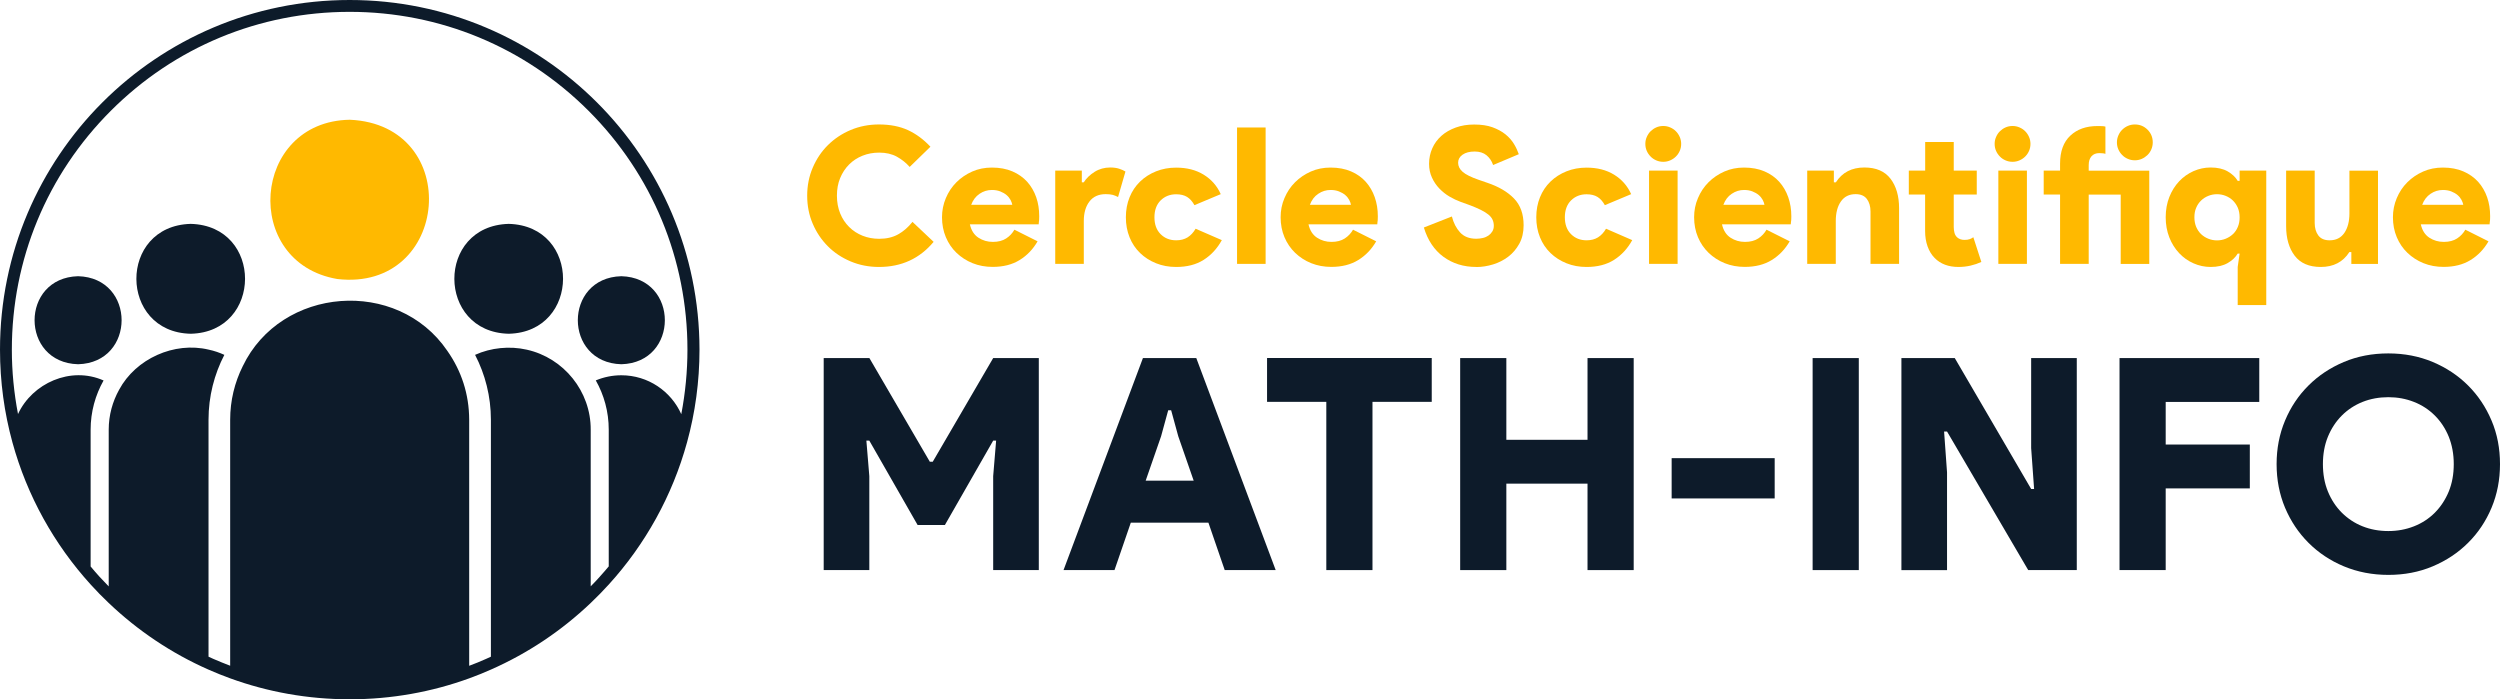 <?xml version="1.0" encoding="UTF-8"?>
<svg id="Calque_1" data-name="Calque 1" xmlns="http://www.w3.org/2000/svg" viewBox="0 0 364.94 102.09">
  <defs>
    <style>
      .cls-1 {
        fill: #0d1b2a;
      }

      .cls-2 {
        fill: #ffb900;
      }
    </style>
  </defs>
  <g>
    <path class="cls-1" d="M90.7,40.32c-8.47.22-8.47,12.63,0,12.85,8.47-.22,8.47-12.63,0-12.85Z"/>
    <path class="cls-1" d="M74.26,32.68c-10.63.29-10.53,15.8,0,16.04,10.53-.24,10.62-15.76,0-16.04Z"/>
    <path class="cls-1" d="M11.4,40.32c-8.47.22-8.47,12.63,0,12.85,8.47-.22,8.47-12.63,0-12.85Z"/>
    <path class="cls-1" d="M27.84,32.68c-10.63.29-10.52,15.81,0,16.04,10.53-.24,10.62-15.76,0-16.04Z"/>
    <path class="cls-2" d="M51.05,17.48c-14.36.25-15.83,20.86-1.81,23.25,16.49,1.9,18.48-22.53,1.81-23.25Z"/>
    <path class="cls-1" d="M51.04,0C22.85,0,0,22.85,0,51.04,0,55.72.63,60.26,1.81,64.56c2.15,7.84,6.11,14.91,11.42,20.76.84.93,1.72,1.83,2.64,2.7,4.23,4.03,9.15,7.34,14.57,9.73,1.04.46,2.09.88,3.16,1.27,5.44,1.98,11.32,3.06,17.45,3.06s12-1.08,17.45-3.06c1.08-.39,2.13-.82,3.17-1.28,5.42-2.39,10.34-5.7,14.57-9.73.92-.87,1.79-1.77,2.64-2.7,5.31-5.85,9.27-12.93,11.42-20.77,1.18-4.3,1.81-8.83,1.81-13.51C102.09,22.85,79.23,0,51.04,0ZM87.58,84.16c-.44.49-.89.97-1.35,1.43v-22.87c.03-5.57-3.92-10.48-9.35-11.68-2.48-.56-5.22-.29-7.53.76,1.47,2.83,2.31,6.06,2.31,9.47v34.59c-.23.11-.47.22-.7.32-.78.35-1.61.69-2.47,1.01,0-11.96,0-34.9,0-35.92-.01-3.73-1.13-7.13-3.2-10.07-7.29-10.7-24.27-9.4-29.86,2.27-1.17,2.35-1.83,5-1.83,7.8,0,1.1,0,23.97,0,35.91-.81-.31-1.64-.64-2.46-1-.23-.1-.47-.21-.7-.32v-34.59c0-3.41.84-6.63,2.31-9.47-.72-.33-1.48-.59-2.28-.76-5.05-1.21-10.65,1.33-13.08,5.85-.96,1.73-1.52,3.71-1.52,5.83v22.88c-.46-.47-.92-.95-1.36-1.43-.44-.48-.86-.98-1.28-1.48v-19.96c0-2.61.69-5.06,1.89-7.19-4.82-2.14-10.42.42-12.49,4.9-.59-3.08-.9-6.23-.9-9.39,0-13.17,5.13-25.55,14.44-34.87C25.49,6.86,37.87,1.73,51.04,1.73s25.55,5.13,34.87,14.44c9.31,9.31,14.44,21.7,14.44,34.87,0,3.18-.31,6.33-.9,9.42-1.49-3.35-4.85-5.68-8.75-5.68-1.32,0-2.58.27-3.73.75,1.2,2.12,1.89,4.57,1.89,7.19v19.96c-.42.5-.85,1-1.29,1.48Z"/>
  </g>
  <g>
    <g>
      <path class="cls-2" d="M136.29,35.3c-2.04,2.45-4.7,3.67-7.98,3.67-1.48,0-2.86-.27-4.14-.81-1.28-.54-2.39-1.27-3.32-2.21-.94-.94-1.67-2.03-2.21-3.29-.54-1.26-.81-2.62-.81-4.09s.27-2.83.81-4.09c.54-1.26,1.27-2.36,2.21-3.29s2.04-1.67,3.32-2.21c1.28-.54,2.66-.81,4.14-.81,1.63,0,3.04.28,4.24.83,1.2.56,2.28,1.36,3.27,2.42l-3.03,2.95c-.52-.59-1.14-1.09-1.86-1.49-.72-.4-1.58-.6-2.59-.6-.87,0-1.68.15-2.43.45-.75.3-1.4.72-1.96,1.28-.56.56-.99,1.22-1.31,1.99-.32.77-.47,1.63-.47,2.57s.16,1.8.47,2.57c.31.77.75,1.43,1.31,1.99s1.21.98,1.96,1.28c.75.3,1.56.45,2.43.45,1.06,0,1.97-.21,2.75-.64.78-.43,1.48-1.04,2.11-1.83l3.09,2.92Z"/>
      <path class="cls-2" d="M151.47,35.21c-.67,1.17-1.54,2.08-2.63,2.75-1.08.67-2.4,1-3.93,1-1.06,0-2.04-.18-2.93-.54-.9-.36-1.68-.87-2.35-1.51s-1.19-1.41-1.56-2.29c-.37-.88-.56-1.85-.56-2.91,0-.98.19-1.91.56-2.79.37-.88.88-1.65,1.54-2.31s1.43-1.18,2.31-1.57c.88-.39,1.84-.58,2.88-.58,1.13,0,2.13.19,2.99.56.86.37,1.58.88,2.16,1.52.57.64,1.01,1.39,1.31,2.25.3.86.44,1.78.44,2.77,0,.15,0,.3-.01.44,0,.15-.02.28-.04.39-.02.13-.03.25-.03.36h-10.04c.2.89.62,1.54,1.25,1.95.63.41,1.33.61,2.11.61s1.42-.17,1.93-.5c.51-.33.91-.76,1.21-1.28l3.39,1.7ZM147.77,29.9c-.04-.22-.12-.46-.26-.72-.14-.26-.33-.5-.58-.71-.25-.21-.56-.39-.92-.53s-.76-.21-1.21-.21c-.65,0-1.25.18-1.81.56s-.96.91-1.22,1.61h6.01Z"/>
      <path class="cls-2" d="M154.03,24.9h3.89v1.72h.28c.37-.59.9-1.1,1.58-1.53s1.45-.64,2.28-.64c.5,0,.94.06,1.31.18.37.12.68.26.92.41l-1.08,3.72c-.24-.13-.5-.23-.76-.31-.27-.07-.62-.11-1.04-.11-1.04,0-1.83.36-2.38,1.08s-.82,1.67-.82,2.84v6.26h-4.17v-13.62Z"/>
      <path class="cls-2" d="M178.36,35.05c-.67,1.22-1.55,2.18-2.65,2.88-1.1.7-2.44,1.04-4.02,1.04-1.06,0-2.04-.18-2.93-.54-.9-.36-1.68-.86-2.34-1.5-.66-.64-1.17-1.4-1.53-2.29-.36-.89-.54-1.86-.54-2.92s.18-2.03.54-2.92c.36-.89.87-1.65,1.53-2.29.66-.64,1.44-1.14,2.34-1.5.9-.36,1.88-.54,2.93-.54,1.56,0,2.9.34,4.02,1.03,1.12.69,1.95,1.63,2.49,2.84l-3.84,1.61c-.3-.54-.65-.94-1.07-1.2-.42-.26-.95-.39-1.6-.39-.91,0-1.66.3-2.27.9-.6.6-.9,1.42-.9,2.46s.3,1.86.9,2.46c.6.6,1.36.9,2.27.9.65,0,1.2-.14,1.67-.43.46-.29.85-.71,1.17-1.26l3.84,1.67Z"/>
      <path class="cls-2" d="M180.58,38.52v-19.91h4.17v19.91h-4.17Z"/>
      <path class="cls-2" d="M200.9,35.21c-.67,1.17-1.54,2.08-2.63,2.75-1.08.67-2.4,1-3.93,1-1.06,0-2.03-.18-2.93-.54-.9-.36-1.68-.87-2.35-1.51-.67-.65-1.19-1.41-1.56-2.29-.37-.88-.56-1.85-.56-2.91,0-.98.18-1.91.56-2.79.37-.88.88-1.65,1.54-2.31.66-.66,1.43-1.18,2.31-1.57.88-.39,1.84-.58,2.88-.58,1.13,0,2.13.19,2.99.56.86.37,1.58.88,2.15,1.52s1.01,1.39,1.31,2.25c.3.86.45,1.78.45,2.77,0,.15,0,.3-.01.44,0,.15-.02.28-.04.39-.02.13-.03.25-.03.36h-10.04c.2.89.62,1.54,1.25,1.95.63.41,1.33.61,2.11.61s1.42-.17,1.93-.5.91-.76,1.21-1.28l3.39,1.7ZM197.21,29.9c-.04-.22-.12-.46-.26-.72s-.33-.5-.58-.71-.56-.39-.92-.53c-.36-.14-.76-.21-1.21-.21-.65,0-1.25.18-1.81.56-.56.37-.96.91-1.22,1.61h6Z"/>
      <path class="cls-2" d="M215.5,38.97c-1.85,0-3.45-.5-4.8-1.49-1.34-.99-2.29-2.41-2.85-4.27l4.09-1.61c.24.95.64,1.72,1.2,2.33.56.61,1.34.92,2.36.92.33,0,.65-.04.96-.11.31-.07.57-.19.81-.35.23-.16.42-.36.57-.6.15-.24.22-.52.22-.83s-.06-.61-.18-.88c-.12-.27-.32-.52-.6-.75-.28-.23-.65-.46-1.11-.69-.46-.23-1.05-.48-1.75-.74l-1.22-.44c-.52-.19-1.05-.44-1.6-.76s-1.04-.72-1.49-1.18c-.44-.46-.81-1-1.08-1.6-.28-.6-.42-1.27-.42-2.02,0-.8.16-1.55.47-2.25.31-.71.76-1.31,1.33-1.82s1.27-.91,2.09-1.21c.82-.3,1.71-.44,2.7-.44,1.04,0,1.93.13,2.67.4s1.37.61,1.89,1.03.93.89,1.24,1.4.54,1.02.71,1.5l-3.75,1.58c-.2-.59-.53-1.07-.97-1.43-.44-.36-1.02-.54-1.72-.54-.74,0-1.33.15-1.77.46s-.65.7-.65,1.18.22.95.67,1.33c.44.39,1.23.78,2.36,1.17l1.22.42c1.69.57,2.99,1.34,3.92,2.31s1.39,2.26,1.39,3.89c0,1.04-.21,1.94-.63,2.7-.42.76-.95,1.39-1.61,1.89-.66.5-1.4.88-2.22,1.13-.83.25-1.64.38-2.43.38Z"/>
      <path class="cls-2" d="M238.27,35.05c-.67,1.22-1.55,2.18-2.65,2.88-1.1.7-2.44,1.04-4.02,1.04-1.06,0-2.04-.18-2.93-.54-.9-.36-1.68-.86-2.34-1.5-.66-.64-1.17-1.4-1.53-2.29-.36-.89-.54-1.86-.54-2.92s.18-2.03.54-2.92c.36-.89.87-1.65,1.53-2.29.66-.64,1.44-1.14,2.34-1.5.9-.36,1.88-.54,2.93-.54,1.56,0,2.9.34,4.02,1.03,1.12.69,1.95,1.63,2.49,2.84l-3.84,1.61c-.3-.54-.65-.94-1.07-1.2-.42-.26-.95-.39-1.6-.39-.91,0-1.66.3-2.27.9-.6.6-.9,1.42-.9,2.46s.3,1.86.9,2.46c.6.6,1.36.9,2.27.9.65,0,1.2-.14,1.67-.43.46-.29.85-.71,1.17-1.26l3.84,1.67Z"/>
      <path class="cls-2" d="M242.8,23.62c-.37,0-.71-.07-1.03-.21-.32-.14-.59-.32-.82-.56-.23-.23-.42-.5-.56-.82-.14-.31-.21-.66-.21-1.03s.07-.69.21-1.01c.14-.32.32-.6.56-.83s.5-.42.82-.56c.31-.14.66-.21,1.03-.21.35,0,.69.07,1.01.21s.6.32.83.56c.23.23.42.51.56.83.14.32.21.66.21,1.01,0,.37-.07.71-.21,1.03-.14.32-.33.59-.56.82-.23.23-.51.42-.83.56-.32.14-.66.21-1.01.21ZM240.72,38.52v-13.62h4.17v13.62h-4.17Z"/>
      <path class="cls-2" d="M261.26,35.21c-.67,1.17-1.54,2.08-2.63,2.75-1.08.67-2.4,1-3.93,1-1.06,0-2.03-.18-2.93-.54-.9-.36-1.68-.87-2.35-1.51-.67-.65-1.19-1.41-1.56-2.29-.37-.88-.56-1.85-.56-2.91,0-.98.18-1.91.56-2.79.37-.88.88-1.65,1.54-2.31.66-.66,1.43-1.18,2.31-1.57.88-.39,1.84-.58,2.88-.58,1.13,0,2.13.19,2.99.56.86.37,1.58.88,2.15,1.52s1.01,1.39,1.31,2.25c.3.86.45,1.78.45,2.77,0,.15,0,.3-.01.44,0,.15-.02.28-.04.39-.02.13-.03.25-.03.36h-10.04c.2.89.62,1.54,1.25,1.95.63.41,1.33.61,2.11.61s1.42-.17,1.93-.5.91-.76,1.21-1.28l3.39,1.7ZM257.57,29.9c-.04-.22-.12-.46-.26-.72s-.33-.5-.58-.71-.56-.39-.92-.53c-.36-.14-.76-.21-1.21-.21-.65,0-1.25.18-1.81.56-.56.37-.96.91-1.22,1.61h6Z"/>
      <path class="cls-2" d="M267.71,26.62h.28c.93-1.45,2.32-2.17,4.17-2.17,1.71,0,2.97.55,3.81,1.64.83,1.09,1.25,2.53,1.25,4.31v8.12h-4.17v-7.65c0-.74-.18-1.35-.53-1.82-.35-.47-.9-.71-1.64-.71-.95,0-1.66.36-2.16,1.08s-.74,1.67-.74,2.84v6.26h-4.17v-13.62h3.89v1.72Z"/>
      <path class="cls-2" d="M281.03,28.4h-2.39v-3.5h2.39v-4.17h4.17v4.17h3.36v3.5h-3.36v4.75c0,.31.04.59.11.85s.2.47.39.65c.28.25.64.37,1.08.37.3,0,.55-.04.75-.11s.38-.17.53-.28l1.17,3.61c-.48.22-1,.4-1.56.53-.56.13-1.15.2-1.78.2-1.46,0-2.62-.44-3.48-1.31-.44-.45-.79-1.02-1.03-1.69-.24-.67-.36-1.42-.36-2.23v-5.34Z"/>
      <path class="cls-2" d="M293.79,23.62c-.37,0-.71-.07-1.03-.21-.32-.14-.59-.32-.82-.56-.23-.23-.42-.5-.56-.82-.14-.31-.21-.66-.21-1.03s.07-.69.21-1.01c.14-.32.32-.6.56-.83s.5-.42.82-.56c.31-.14.66-.21,1.03-.21.35,0,.69.07,1.01.21s.6.32.83.56c.23.23.42.51.56.83.14.32.21.66.21,1.01,0,.37-.07.71-.21,1.03-.14.32-.33.59-.56.82-.23.23-.51.42-.83.56-.32.14-.66.21-1.01.21ZM291.71,38.52v-13.62h4.17v13.62h-4.17Z"/>
      <path class="cls-2" d="M304.89,38.52h-4.17v-10.12h-2.39v-3.5h2.39v-1c0-1.8.5-3.17,1.5-4.1,1-.94,2.32-1.4,3.95-1.4.28,0,.5,0,.68.01s.34.03.49.07v3.98c-.09-.04-.21-.06-.36-.08s-.32-.03-.53-.03c-.5,0-.88.16-1.15.47-.27.32-.4.74-.4,1.28v.81h8.84v13.62h-4.17v-10.12h-4.67v10.12ZM311.64,23.4c-.37,0-.71-.07-1.03-.21-.32-.14-.59-.32-.82-.56-.23-.23-.42-.5-.56-.82-.14-.31-.21-.66-.21-1.03,0-.35.07-.69.21-1.01.14-.32.32-.6.56-.83.23-.23.5-.42.82-.56.31-.14.66-.21,1.03-.21.72,0,1.34.25,1.85.76.51.51.76,1.13.76,1.85,0,.37-.07.71-.21,1.03-.14.32-.32.59-.56.82s-.51.42-.83.56c-.32.14-.66.21-1.01.21Z"/>
      <path class="cls-2" d="M326.93,24.9h3.89v19.63h-4.17v-5.56l.28-1.95h-.28c-.32.54-.8,1-1.46,1.38-.66.38-1.49.57-2.49.57-.87,0-1.71-.18-2.5-.53-.8-.35-1.5-.85-2.1-1.49-.6-.64-1.08-1.4-1.43-2.29-.35-.89-.53-1.87-.53-2.95s.18-2.06.53-2.95c.35-.89.83-1.65,1.43-2.29.6-.64,1.3-1.13,2.1-1.49.8-.35,1.63-.53,2.5-.53,1,0,1.83.19,2.49.57.66.38,1.14.84,1.46,1.38h.28v-1.5ZM323.63,28.35c-.45,0-.87.08-1.26.24-.4.16-.75.38-1.06.68-.31.3-.55.65-.72,1.06-.18.41-.26.87-.26,1.39s.09.99.26,1.4c.18.42.42.77.72,1.06.31.29.66.51,1.06.67.4.16.82.24,1.26.24s.87-.08,1.26-.24.75-.38,1.06-.67c.31-.29.55-.64.72-1.06.18-.42.26-.89.26-1.4s-.09-.98-.26-1.39c-.18-.41-.42-.76-.72-1.06-.31-.3-.66-.52-1.06-.68s-.82-.24-1.26-.24Z"/>
      <path class="cls-2" d="M343.23,36.8h-.28c-.93,1.45-2.32,2.17-4.17,2.17-1.71,0-2.98-.55-3.81-1.64s-1.25-2.53-1.25-4.31v-8.12h4.17v7.65c0,.74.18,1.35.53,1.82.35.47.9.71,1.64.71.95,0,1.66-.36,2.16-1.08.49-.72.74-1.67.74-2.84v-6.25h4.17v13.62h-3.89v-1.72Z"/>
      <path class="cls-2" d="M363.27,35.21c-.67,1.17-1.54,2.08-2.63,2.75-1.08.67-2.4,1-3.93,1-1.06,0-2.04-.18-2.93-.54-.9-.36-1.68-.87-2.35-1.51s-1.19-1.41-1.56-2.29c-.37-.88-.56-1.85-.56-2.91,0-.98.19-1.91.56-2.79.37-.88.88-1.65,1.54-2.31s1.43-1.18,2.31-1.57c.88-.39,1.84-.58,2.88-.58,1.13,0,2.13.19,2.99.56.86.37,1.58.88,2.16,1.52.57.64,1.01,1.39,1.31,2.25.3.86.44,1.78.44,2.77,0,.15,0,.3-.01.44,0,.15-.02.28-.04.39-.02.13-.03.25-.03.36h-10.04c.2.89.62,1.54,1.25,1.95.63.41,1.33.61,2.11.61s1.42-.17,1.93-.5c.51-.33.91-.76,1.21-1.28l3.39,1.7ZM359.58,29.9c-.04-.22-.12-.46-.26-.72-.14-.26-.33-.5-.58-.71-.25-.21-.56-.39-.92-.53s-.76-.21-1.21-.21c-.65,0-1.25.18-1.81.56s-.96.91-1.22,1.61h6.01Z"/>
    </g>
    <g>
      <path class="cls-1" d="M120.25,52.27h6.66l8.82,15.13h.43l8.82-15.13h6.66v30.95h-6.66v-13.71l.43-5.19h-.43l-7.05,12.32h-3.98l-7.05-12.32h-.43l.43,5.19v13.71h-6.66v-30.95Z"/>
      <path class="cls-1" d="M166.85,52.27h7.78l11.59,30.95h-7.44l-2.38-6.92h-11.33l-2.38,6.92h-7.44l11.59-30.95ZM174.25,70.17l-2.25-6.48-1.04-3.8h-.43l-1.04,3.8-2.25,6.48h7Z"/>
      <path class="cls-1" d="M193.61,83.22v-24.56h-8.65v-6.4h24.04v6.4h-8.65v24.56h-6.74Z"/>
      <path class="cls-1" d="M213.15,52.27h6.74v11.93h11.85v-11.93h6.74v30.95h-6.74v-12.62h-11.85v12.62h-6.74v-30.95Z"/>
      <path class="cls-1" d="M244.02,66.88h15.04v5.88h-15.04v-5.88Z"/>
      <path class="cls-1" d="M264.6,52.27h6.74v30.95h-6.74v-30.95Z"/>
      <path class="cls-1" d="M277.57,52.27h7.78l11.15,19.11h.43l-.43-5.97v-13.14h6.66v30.95h-7.09l-11.85-20.23h-.43l.43,5.97v14.27h-6.66v-30.95Z"/>
      <path class="cls-1" d="M309.39,52.27h20.41v6.4h-13.66v6.22h12.28v6.4h-12.28v11.93h-6.74v-30.95Z"/>
      <path class="cls-1" d="M348.64,83.92c-2.33,0-4.5-.42-6.49-1.25-1.99-.83-3.71-1.98-5.17-3.44-1.46-1.46-2.59-3.16-3.42-5.12-.82-1.96-1.23-4.08-1.23-6.36s.41-4.39,1.23-6.35c.82-1.96,1.96-3.67,3.42-5.12,1.46-1.46,3.18-2.6,5.17-3.44s4.15-1.25,6.49-1.25,4.5.42,6.48,1.25c1.99.84,3.71,1.98,5.17,3.44s2.59,3.16,3.42,5.12,1.23,4.08,1.23,6.35-.41,4.4-1.23,6.36-1.96,3.67-3.42,5.12c-1.46,1.46-3.18,2.6-5.17,3.44-1.99.84-4.15,1.25-6.48,1.25ZM348.64,77.52c1.33,0,2.57-.23,3.74-.69s2.18-1.12,3.05-1.99c.86-.87,1.54-1.9,2.03-3.09.49-1.2.73-2.53.73-4s-.25-2.8-.73-4c-.49-1.2-1.17-2.23-2.03-3.09s-1.88-1.53-3.05-1.99-2.41-.69-3.74-.69-2.61.23-3.76.69c-1.15.46-2.16,1.12-3.03,1.99-.86.86-1.54,1.9-2.03,3.09-.49,1.2-.73,2.53-.73,4s.24,2.8.73,4c.49,1.2,1.17,2.23,2.03,3.09.87.86,1.87,1.53,3.03,1.99,1.15.46,2.41.69,3.76.69Z"/>
    </g>
  </g>
</svg>